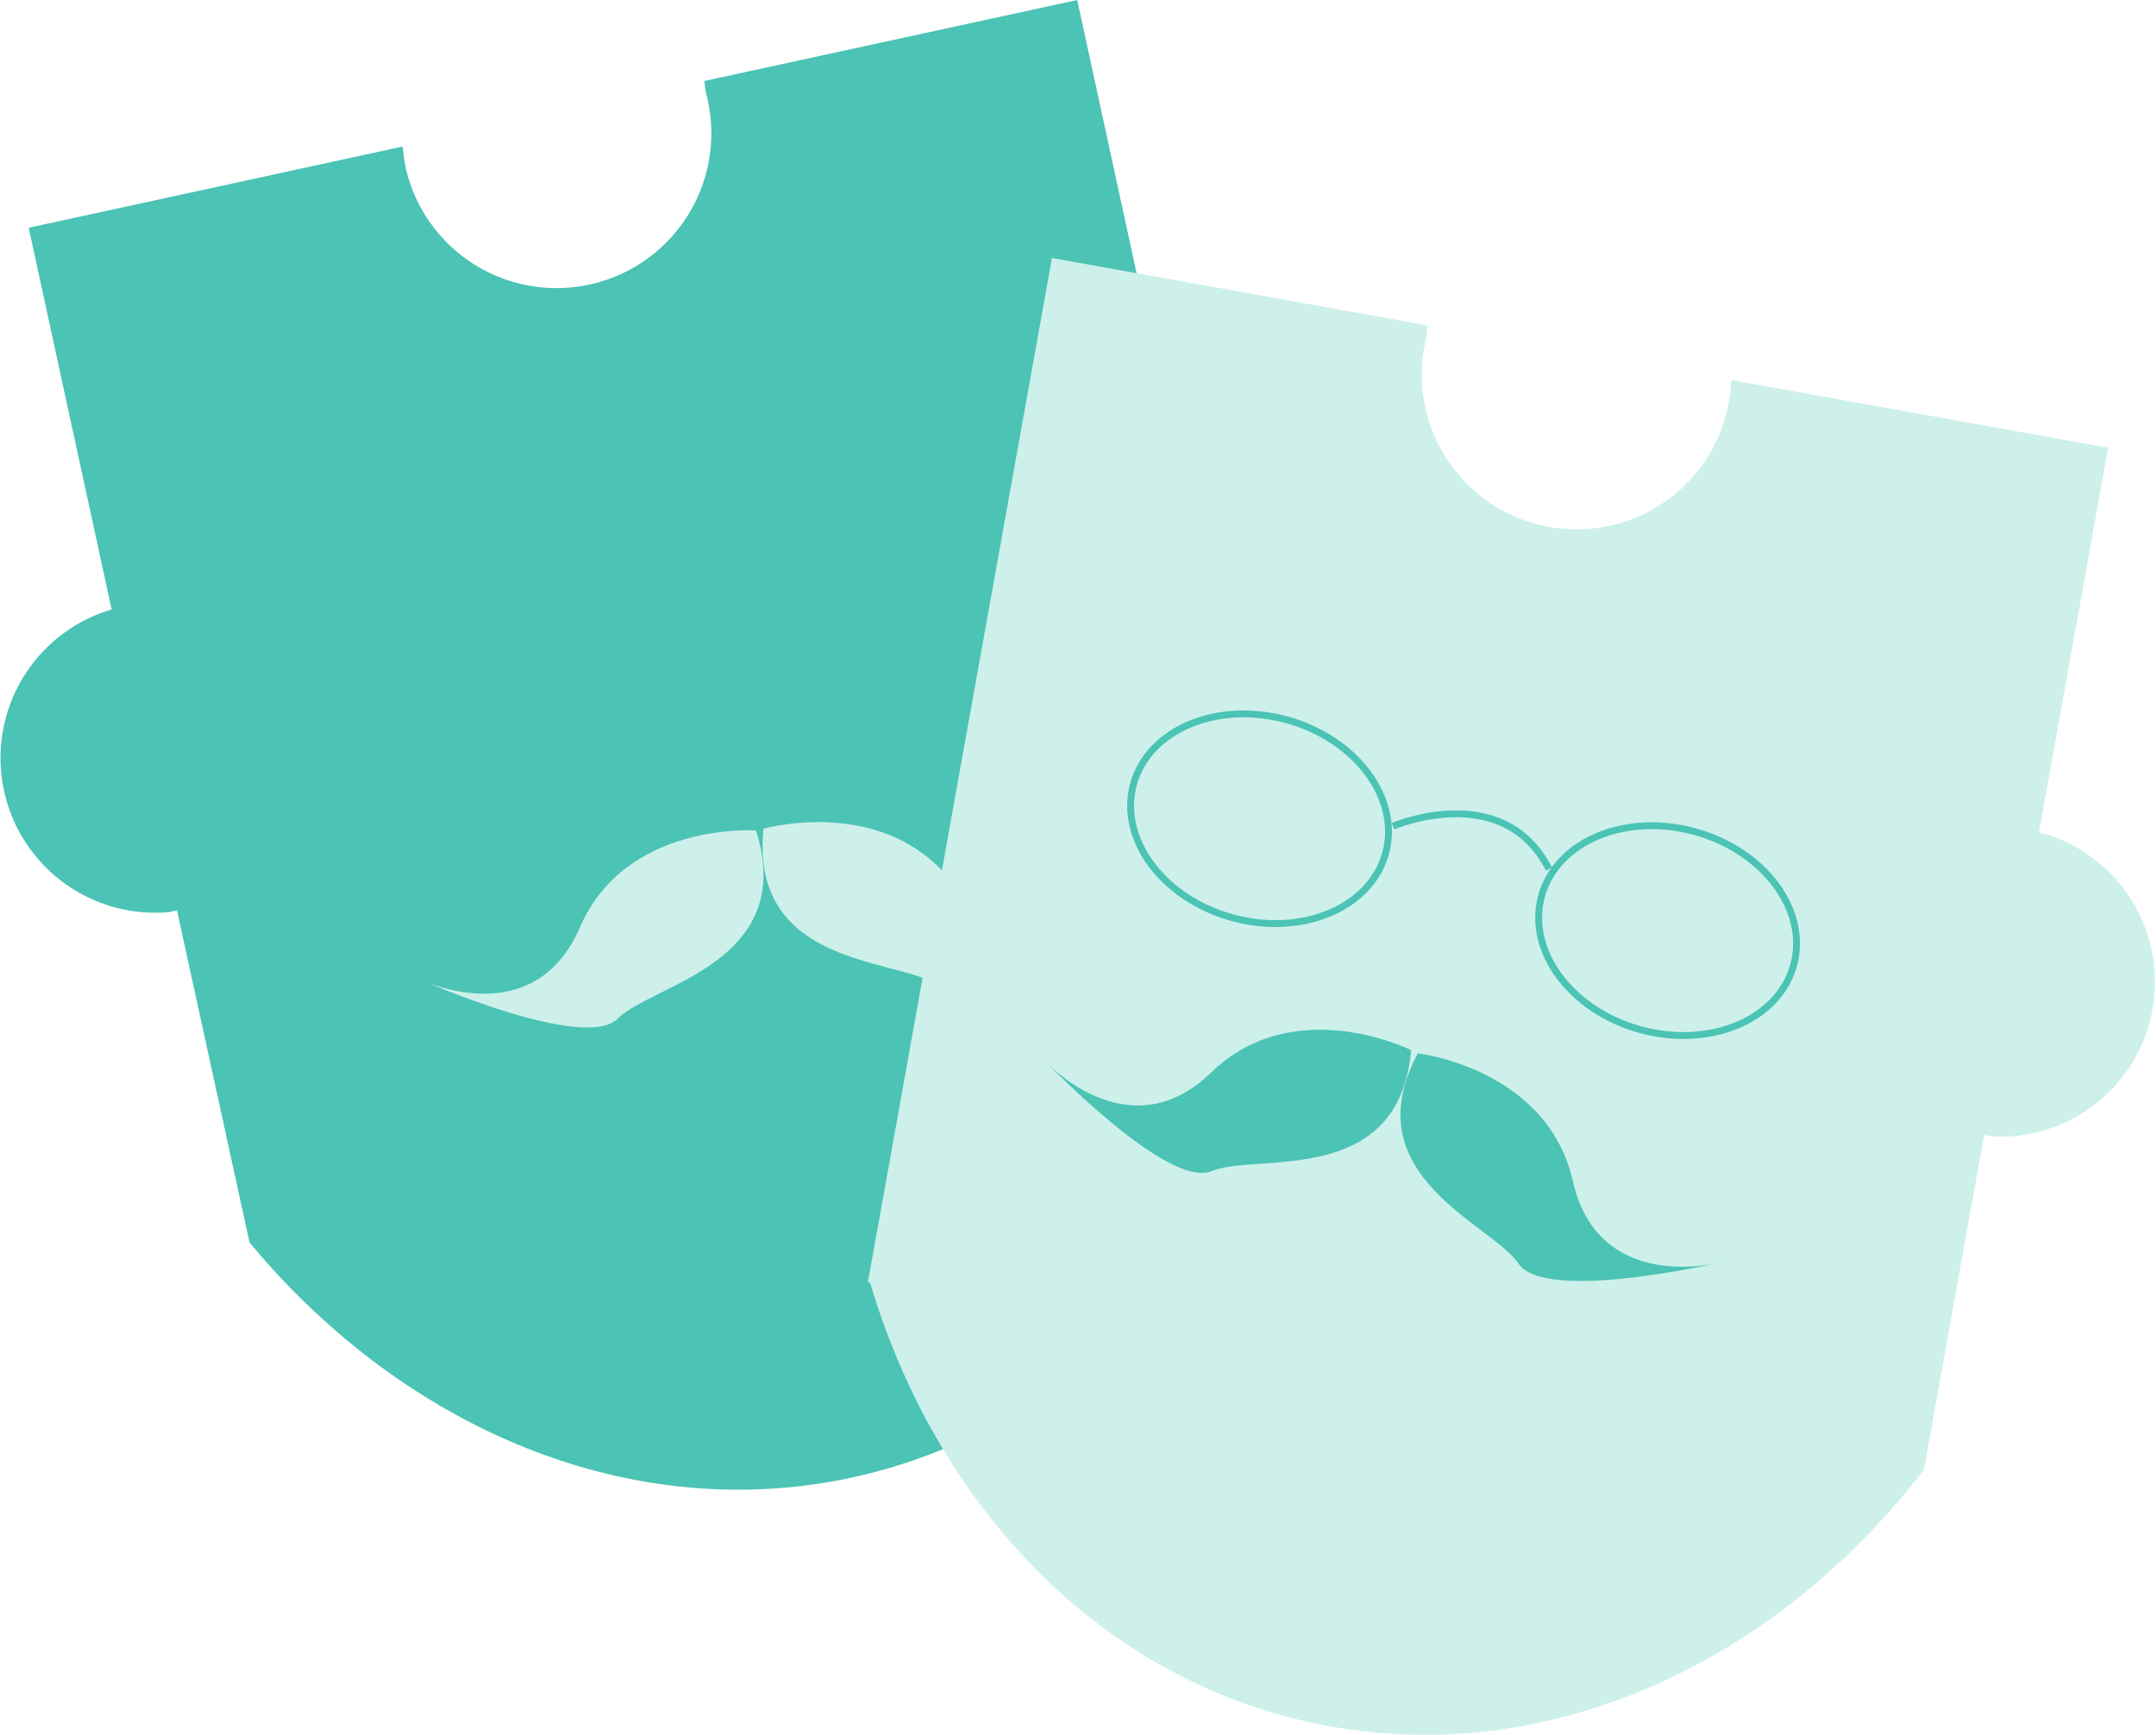 <svg xmlns="http://www.w3.org/2000/svg" viewBox="0 0 313.45 252.24"><defs><style>.cls-1{fill:#4bc3b5;}.cls-2{fill:#cdf0ea;}.cls-3{fill:none;stroke:#4bc3b5;stroke-miterlimit:10;}</style></defs><g id="Layer_2" data-name="Layer 2"><g id="Layer_2-2" data-name="Layer 2"><path class="cls-1" d="M16.23,88.6h0L4.17,33.12,58.51,21.31l.08.39a21.66,21.66,0,0,0,.77,4.14,22.5,22.5,0,0,0,43.29-12.27l-.27-1.79L156.61,0l32.13,147.83-.3.07c-8.4,32.55-30.85,58.4-61.86,66.29-33,8.39-67.19-5.7-90.3-33.53h0L25.73,132.36l-1.18.26a22.5,22.5,0,0,1-8.32-44Z"/></g><g id="Layer_5" data-name="Layer 5"><path class="cls-2" d="M109.92,120.75S91,119.38,84.3,134.85s-23,7.66-23,7.66S85,153,89.84,148.08,116,140.05,109.92,120.75Z"/><path class="cls-2" d="M111,120.49s18.23-5.19,28,8.58S163,131.89,163,131.89,142,147,136.18,143.15,109,140.61,111,120.49Z"/></g><g id="Layer_3" data-name="Layer 3"><path class="cls-2" d="M296.44,121h0L306.49,65.1l-54.74-9.84-.06.39a23.11,23.11,0,0,1-.62,4.16,22.5,22.5,0,0,1-43.72-10.69l.21-1.8-54.62-9.81-26.76,148.9.31.06c9.57,32.22,32.94,57.25,64.22,64,33.27,7.19,66.93-8.13,89-36.78h0l8.75-48.66,1.18.22A22.5,22.5,0,0,0,296.44,121Z"/></g><g id="Layer_4" data-name="Layer 4"><ellipse class="cls-3" cx="183.11" cy="119.03" rx="14.92" ry="19" transform="translate(19.89 264.14) rotate(-74.66)"/><ellipse class="cls-3" cx="242.43" cy="135.3" rx="14.93" ry="19" transform="translate(47.83 333.31) rotate(-74.66)"/><path class="cls-3" d="M202.51,120.13s16-6.88,22.68,6.22"/><path class="cls-1" d="M206.13,153.15s18.83,2.17,22.55,18.61,21.22,11.82,21.22,11.82-25.24,5.91-29.12.15S196.6,171,206.13,153.15Z"/><path class="cls-1" d="M205.16,152.69s-16.95-8.49-29.06,3.24-24.23-1.72-24.23-1.72,17.89,18.76,24.29,16.06S203.37,172.83,205.16,152.69Z"/></g></g></svg>